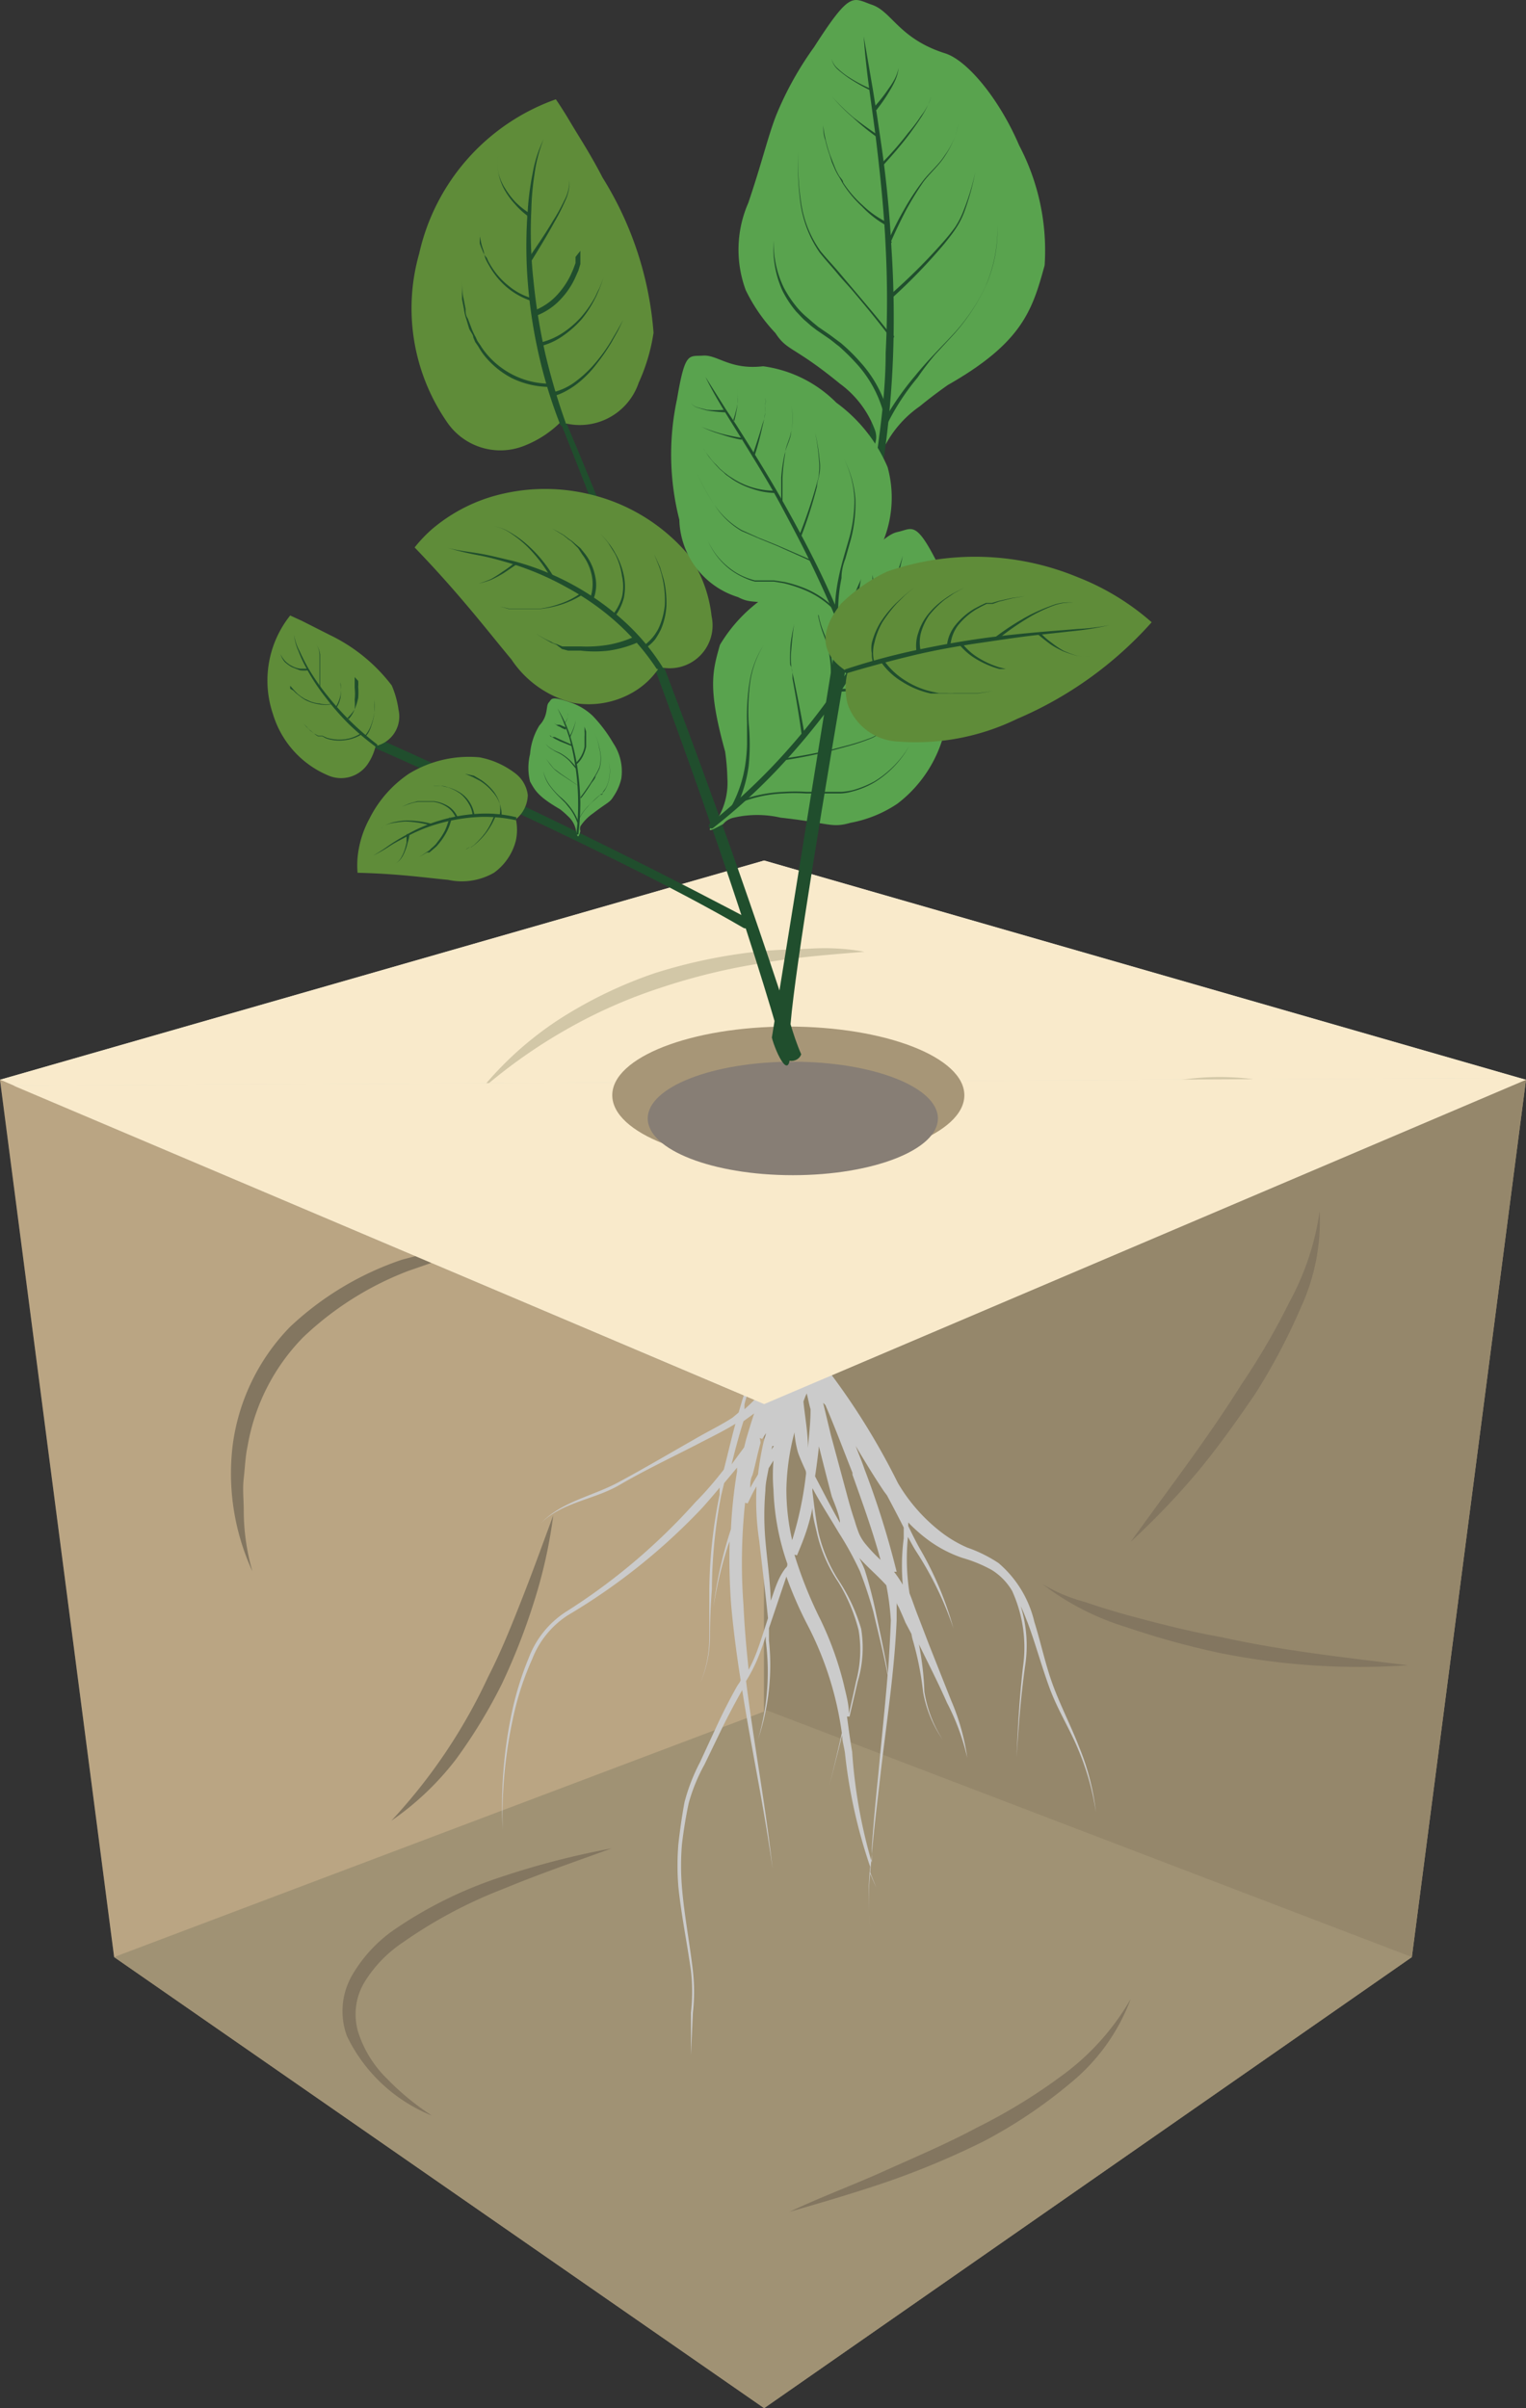 <?xml version="1.0" encoding="UTF-8"?>
<svg xmlns="http://www.w3.org/2000/svg" viewBox="0 0 47.33 74.69">
  <rect x="0" y="0" width="47.33" height="74.69" fill="#333333" stroke="none"/>
  <defs>
    <style>.cls-1{fill:#a79677;}.cls-2{fill:#e3e0c9;}.cls-3{fill:#f9eacb;}.cls-4{fill:#bfaa86;}.cls-5{fill:#d2c7a7;}.cls-6{fill:#95876b;}.cls-7{fill:#af997c;opacity:0.25;}.cls-8{fill:#a09274;}.cls-9{fill:#837660;}.cls-10{fill:#cbcbcb;}.cls-11{fill:#877e75;}.cls-12{fill:#204e2d;}.cls-13{fill:#5f8c39;}.cls-14{fill:#59a34e;}</style>
  </defs>
  <g id="Слой_2" data-name="Слой 2">
    <g id="Слой_1-2" data-name="Слой 1">
      <polygon class="cls-1" points="23.7 43.55 47.33 33.49 43.79 60.7 23.7 74.69 23.7 43.55"></polygon>
      <polygon class="cls-2" points="23.7 26.69 47.33 33.49 23.7 43.55 0 33.49 23.7 26.69"></polygon>
      <polygon class="cls-3" points="23.7 26.69 0 33.49 0.41 33.67 47.11 33.43 23.7 26.69"></polygon>
      <polygon class="cls-4" points="3.54 60.7 0 33.49 23.7 43.55 23.7 74.69 3.54 60.7"></polygon>
      <path class="cls-5" d="M14.89,33.83a10.61,10.61,0,0,1,2.43-2.2,13.55,13.55,0,0,1,3-1.45,16.32,16.32,0,0,1,3.22-.67c.55-.06,1.1-.06,1.64-.09s1.09,0,1.63.1c-1.08.09-2.16.17-3.22.36a19.33,19.33,0,0,0-3.11.76,15.66,15.66,0,0,0-2.93,1.3A16.4,16.4,0,0,0,14.89,33.83Z"></path>
      <path class="cls-5" d="M10.86,34.78a2.85,2.85,0,0,0,.93.19,7.79,7.79,0,0,0,1,0,13.83,13.83,0,0,0,1.92-.17c1.28-.16,2.53-.51,3.82-.79a11.25,11.25,0,0,1-3.75,1.27,10.4,10.4,0,0,1-2,.06A3.7,3.7,0,0,1,10.86,34.78Z"></path>
      <path class="cls-5" d="M27.16,40.58a17.9,17.9,0,0,1,2.24-2.82,18.88,18.88,0,0,1,2.75-2.37,13,13,0,0,1,3.25-1.62A8.26,8.26,0,0,1,39,33.49a10.44,10.44,0,0,0-3.47.63,14.72,14.72,0,0,0-3.1,1.67A21.72,21.72,0,0,0,29.66,38C28.79,38.83,28,39.68,27.16,40.58Z"></path>
      <polygon class="cls-6" points="23.7 43.55 47.33 33.49 43.79 60.7 23.7 74.69 23.7 43.55"></polygon>
      <polygon class="cls-7" points="3.54 60.7 0 33.49 23.7 43.55 23.7 74.69 3.54 60.7"></polygon>
      <polygon class="cls-8" points="23.7 74.69 3.54 60.7 23.79 53.05 43.79 60.7 23.7 74.69"></polygon>
      <path class="cls-9" d="M7.83,48.74a7.26,7.26,0,0,1-.61-3.94A6.45,6.45,0,0,1,9,41.15a9.49,9.49,0,0,1,3.47-2.08c.65-.17,1.3-.35,2-.48s1.33-.17,2-.22c-.64.16-1.29.3-1.93.45s-1.26.39-1.88.6a9.77,9.77,0,0,0-3.26,2.06,6.35,6.35,0,0,0-1.72,3.37c-.07.32-.08.65-.12,1s0,.65,0,1A6.82,6.82,0,0,0,7.83,48.74Z"></path>
      <path class="cls-10" d="M15.87,53.14a14.13,14.13,0,0,0-.28,3.61,14.4,14.4,0,0,1,.35-3.59,9,9,0,0,1,.57-1.71,2.83,2.83,0,0,1,1.1-1.35h0a19.18,19.18,0,0,0,4.15-3.31c.19-.21.38-.43.56-.65,0,.08,0,.15,0,.22A15.23,15.23,0,0,0,22,49.3c0,.49,0,1,0,1.47a3.68,3.68,0,0,1-.28,1.43,3.66,3.66,0,0,0,.3-1.43q0-.74.06-1.47a15.9,15.9,0,0,1,.29-2.93l.09-.37.4-.48,0,.12a15.3,15.3,0,0,0-.19,1.79,12.7,12.7,0,0,0-.54,2.41A12.27,12.27,0,0,1,22.56,48a1.46,1.46,0,0,1,.07-.19,19.46,19.46,0,0,0,.05,2c.07.77.17,1.53.29,2.29,0,.06-.07.13-.11.2q-.32.57-.6,1.17l-.55,1.19a5.8,5.8,0,0,0-.48,1.24c-.08.43-.14.86-.19,1.3a8.26,8.26,0,0,0,0,1.32c.09.88.27,1.74.39,2.6a5.73,5.73,0,0,1,0,1.31l0,1.31.06-1.31a5.74,5.74,0,0,0,0-1.31c-.1-.87-.27-1.73-.34-2.6a8.19,8.19,0,0,1,0-1.31c.05-.42.12-.86.21-1.28a5.41,5.41,0,0,1,.49-1.2l.57-1.18c.19-.38.39-.76.6-1.13.29,1.85.69,3.68.94,5.53h0c-.22-2-.58-3.87-.82-5.81a5,5,0,0,0,.45-.93c.06-.15.11-.31.16-.46,0,.05,0,.09,0,.14a7.34,7.34,0,0,1-.24,3.06,7.23,7.23,0,0,0,.34-3.07l0-.38.54-1.6a12.08,12.08,0,0,0,.64,1.47,10.29,10.29,0,0,1,1.08,3.38c-.12.54-.25,1.08-.38,1.61l.39-1.54c0,.19.07.39.09.58a16.11,16.11,0,0,0,.78,3.5,9.11,9.11,0,0,0,0,1.88h0v0a7.77,7.77,0,0,1,0-1.67c.06.15.12.29.19.43-.07-.16-.13-.31-.19-.47l.06-.67c.07-.79.17-1.58.26-2.37.18-1.58.43-3.15.5-4.77,0-.19,0-.37,0-.56,0,.06.05.11.08.18s.13.29.19.44l.19.36a1.42,1.42,0,0,0,.05.22,9.39,9.39,0,0,1,.31,1.58,3.78,3.78,0,0,0,.61,1.48,3.82,3.82,0,0,1-.57-1.49A9.07,9.07,0,0,0,28.5,51l.07.14c.27.55.55,1.1.8,1.67A7.12,7.12,0,0,1,30,54.52a6.94,6.94,0,0,0-.5-1.78L28.81,51l-.33-.86c-.06-.15-.11-.29-.16-.43s-.07-.19-.11-.29a6.83,6.83,0,0,1-.05-1.75v0c.08.14.16.3.25.44a10.56,10.56,0,0,1,1.16,2.39A10.44,10.44,0,0,0,28.51,48c-.12-.22-.23-.44-.34-.67v-.11a4.8,4.8,0,0,0,.68.59,3.91,3.91,0,0,0,1,.51,4.31,4.31,0,0,1,.92.38,1.9,1.9,0,0,1,.62.64,4.23,4.23,0,0,1,.34,2.35c-.11.94-.16,1.87-.2,2.81.06-.93.13-1.87.26-2.8a4.13,4.13,0,0,0-.13-1.88c.08.16.14.33.21.5.24.64.42,1.31.67,2s.61,1.25.88,1.89a8,8,0,0,1,.57,2,7.49,7.49,0,0,0-.51-2c-.25-.65-.57-1.27-.81-1.91s-.38-1.33-.59-2a3.42,3.42,0,0,0-1.11-1.82A4.3,4.3,0,0,0,30,48a3.84,3.84,0,0,1-.85-.51A5.36,5.36,0,0,1,27.85,46a21.8,21.8,0,0,0-2.1-3.41l-.05-.12c-.16-.53-.32-1.06-.44-1.59h0a.24.24,0,0,0-.11-.15.17.17,0,0,0-.33,0h0l0,.07-.09,0a.17.17,0,0,0-.13.2,2.87,2.87,0,0,1,.05.31c0,.06,0,.12-.07.19a.35.35,0,0,0-.26.12.4.4,0,0,0-.08.16s0,0,0,0a2.48,2.48,0,0,0-.53.44A3.11,3.11,0,0,0,23,43.5l-.09.31-.19.16c-.37.24-.79.44-1.18.67-.79.45-1.57.91-2.37,1.34s-1.75.59-2.4,1.27c.66-.66,1.65-.73,2.44-1.19s1.61-.85,2.41-1.26c.4-.21.8-.4,1.19-.64-.13.47-.25,1-.36,1.42-.28.36-.57.7-.87,1A19,19,0,0,1,17.54,50h0a2.94,2.94,0,0,0-1.14,1.42A9.73,9.73,0,0,0,15.87,53.14ZM24.1,42c-.09.23-.22.44-.33.67l-.26.63a5.44,5.44,0,0,1-.42.41s0-.1,0-.15a3,3,0,0,1,.65-1.27A2.21,2.21,0,0,1,24.1,42Zm3.44,9.92c-.1-.64-.24-1.26-.37-1.88a13.4,13.4,0,0,0-.35-1.35c-.05-.13-.11-.25-.17-.37.28.31.59.57.84.85a8.13,8.13,0,0,1,.14,1.09C27.61,50.78,27.58,51.33,27.54,51.89Zm-2.4-8.18c0,.39-.05.78-.08,1.17,0-.48-.1-1-.14-1.44a2.6,2.6,0,0,1,.1-.25C25.06,43.36,25.09,43.54,25.14,43.71Zm1.3,2c.31.87.63,1.75.87,2.64a4.73,4.73,0,0,1-.44-.46,1.41,1.41,0,0,1-.22-.34,3.93,3.93,0,0,1-.14-.41c-.1-.29-.18-.58-.26-.88l-.48-1.78-.24-1,.07.07C25.89,44.25,26.17,45,26.44,45.68Zm-.39,1.49c-.27-.47-.54-1-.77-1.44q.07-.46.12-.93c.13.52.25,1,.4,1.56C25.88,46.63,26,46.9,26.05,47.17ZM25,45.71a11.09,11.09,0,0,1-.43,2.06,7,7,0,0,1-.18-1.59,7.47,7.47,0,0,1,.25-1.75,3.22,3.22,0,0,0,.11.62c.07.2.16.39.24.57A.28.28,0,0,1,25,45.71Zm-1-.86-.07.11.06-.26.06-.18C24,44.63,23.93,44.74,23.92,44.85Zm3.81,3.9a27.27,27.27,0,0,0-1-3.19c-.08-.24-.18-.47-.27-.71.28.47.57.95.88,1.41l.09.12c.17.32.34.64.52,1,0,.11,0,.22,0,.33A6.65,6.65,0,0,0,28,49.15,4.24,4.24,0,0,0,27.73,48.75Zm-1.46,4.49c.08-.36.17-.72.25-1.08a3.64,3.64,0,0,0,.11-1.64A5.59,5.59,0,0,0,26,49a4.72,4.72,0,0,1-.62-1.49c-.08-.41-.13-.82-.18-1.24a.52.52,0,0,1,0-.11v0c.25.47.54.91.81,1.37a10.06,10.06,0,0,1,.66,1.2A13.48,13.48,0,0,1,27.09,50c.15.65.32,1.3.44,1.95-.08,1-.19,2-.28,3-.08.79-.16,1.59-.21,2.38,0,.15,0,.29,0,.44a16,16,0,0,1-.61-3.44C26.37,54,26.32,53.61,26.27,53.24Zm-1.63-5c.1-.24.2-.48.29-.75a6.38,6.38,0,0,0,.19-.72c0,.26.08.52.14.79a4.54,4.54,0,0,0,.66,1.51,5.43,5.43,0,0,1,.63,1.49,3.77,3.77,0,0,1-.08,1.6c-.07.34-.15.67-.22,1,0-.31-.09-.61-.16-.92a10.2,10.2,0,0,0-.72-2A13.09,13.09,0,0,1,24.64,48.22Zm-.81,1.63c0-.69-.11-1.39-.17-2.09a8.92,8.92,0,0,1,0-1.55c0-.23.06-.46.1-.69l.15-.24a5.5,5.5,0,0,0,0,.91,7.68,7.68,0,0,0,.43,2.29c0,.05,0,.09-.05.13C24.08,49,24,49.44,23.83,49.85Zm-.72-3.24c.07-.14.13-.28.21-.42l.06-.11s0,.07,0,.11a8.3,8.3,0,0,0,.09,1.59c.09.8.19,1.59.27,2.39-.1.31-.2.63-.31.94a4.88,4.88,0,0,1-.29.66c-.07-.66-.13-1.33-.16-2A17.52,17.52,0,0,1,23.11,46.61Zm.45-2,.12-.18a1.52,1.52,0,0,1-.06.2,9.75,9.75,0,0,0-.19,1.08c-.08.14-.17.28-.24.42,0-.13,0-.27.07-.4.09-.32.15-.65.25-1A.58.58,0,0,0,23.56,44.6Zm-.95.79c.11-.45.23-.9.37-1.34l.33-.24c-.09.27-.17.54-.25.81l-.06.24Z"></path>
      <path class="cls-9" d="M32.33,49.13a5.06,5.06,0,0,0,1.33.56c.46.16.93.3,1.4.43.93.25,1.87.49,2.83.66,1.9.42,3.83.63,5.78.87a21.91,21.91,0,0,1-5.88-.39,25.59,25.59,0,0,1-2.85-.79A8.18,8.18,0,0,1,32.33,49.13Z"></path>
      <path class="cls-9" d="M17.16,47a15.24,15.24,0,0,1-.59,2.66,19.84,19.84,0,0,1-1,2.56,16.2,16.2,0,0,1-1.43,2.35,8.83,8.83,0,0,1-2,1.9,17.12,17.12,0,0,0,3-4.46c.41-.8.74-1.63,1.07-2.47S16.86,47.81,17.16,47Z"></path>
      <path class="cls-9" d="M24.49,68.6c1-.47,2-.84,2.93-1.26s1.95-.85,2.88-1.35A17.5,17.5,0,0,0,33,64.33,7.65,7.65,0,0,0,35.07,62a6.13,6.13,0,0,1-1.87,2.61,15.13,15.13,0,0,1-2.68,1.8,25.53,25.53,0,0,1-3,1.26C26.55,68,25.51,68.31,24.49,68.6Z"></path>
      <path class="cls-9" d="M13.4,65.62a5,5,0,0,1-2.64-2.47,2.23,2.23,0,0,1,.17-1.9,4.43,4.43,0,0,1,1.27-1.38,13,13,0,0,1,3.27-1.63,25.37,25.37,0,0,1,3.5-.91c-1.13.41-2.26.8-3.37,1.26a14.48,14.48,0,0,0-3.11,1.66,4,4,0,0,0-1.18,1.22,1.94,1.94,0,0,0-.2,1.56A3.52,3.52,0,0,0,12,64.47,8,8,0,0,0,13.4,65.62Z"></path>
      <path class="cls-9" d="M35.07,47.82c1.17-1.63,2.39-3.21,3.44-4.89A21.87,21.87,0,0,0,40,40.37a8.33,8.33,0,0,0,.93-2.8,6.42,6.42,0,0,1-.59,3,19.06,19.06,0,0,1-1.42,2.68c-.57.83-1.15,1.65-1.79,2.42A23.83,23.83,0,0,1,35.07,47.82Z"></path>
      <polygon class="cls-3" points="0.41 33.67 23.7 43.55 47.33 33.49 47.11 33.43 0.41 33.67"></polygon>
      <ellipse class="cls-1" cx="24.45" cy="33.97" rx="5.46" ry="2.13"></ellipse>
      <ellipse class="cls-11" cx="24.59" cy="34.69" rx="4.5" ry="1.76"></ellipse>
      <path class="cls-12" d="M22.69,28.22c-6.27-3.29-12.08-5.81-12.14-5.83l-.12.28c.12.06,8.27,3.57,12.63,6.11.11.07.27-.12.2-.26Z"></path>
      <path class="cls-13" d="M11.65,23.14a1.68,1.68,0,0,1-.26.58,1,1,0,0,1-1.19.34,3,3,0,0,1-1.73-1.9A3.24,3.24,0,0,1,9,19.09l.37.17.87.44a5.29,5.29,0,0,1,1.91,1.56,2.9,2.9,0,0,1,.21.75A.94.94,0,0,1,11.65,23.14Z"></path>
      <path class="cls-12" d="M11.65,23.16a8.28,8.28,0,0,1-.84-.71,8.08,8.08,0,0,1-.72-.83,6,6,0,0,1-.6-.92,3.71,3.71,0,0,1-.23-.5,1.61,1.61,0,0,1-.14-.52,1.54,1.54,0,0,0,.17.51q.11.24.24.48a6.85,6.85,0,0,0,.62.9,8.8,8.8,0,0,0,1.55,1.52h0a0,0,0,0,1,0,.06S11.67,23.18,11.65,23.16Z"></path>
      <path class="cls-12" d="M11.21,22.78a1.24,1.24,0,0,1-.53.18,1.23,1.23,0,0,1-.57-.06L10,22.84l-.07,0-.06,0a.6.6,0,0,1-.13-.09l-.12-.09-.11-.11-.1-.11-.18-.24h0l.18.24.11.11a.47.47,0,0,0,.1.1l.12.1.13.07.06,0s.05,0,.07,0l.13.06a1.35,1.35,0,0,0,.56.05,1.17,1.17,0,0,0,.51-.19h0s0,0,0,0,0,0,0,0Z"></path>
      <path class="cls-12" d="M10.3,21.84a1,1,0,0,1-.43,0,1.3,1.3,0,0,1-.42-.14l-.09-.06-.09-.07-.09-.07-.08-.08L9,21.36,9,21.27l-.12-.19.12.19.08.09.07.08.08.08.09.07.09.06a.31.31,0,0,0,.1.05,1,1,0,0,0,.4.12.8.8,0,0,0,.41,0h0s0,0,0,0,0,0,0,0Z"></path>
      <path class="cls-12" d="M9.56,20.79a1.09,1.09,0,0,1-.26,0l-.25-.1a1.12,1.12,0,0,1-.22-.16.7.7,0,0,1-.13-.24h0a.86.86,0,0,0,.15.22.8.8,0,0,0,.21.15.73.73,0,0,0,.25.08l.25,0h0s0,0,0,0a0,0,0,0,1,0,0Z"></path>
      <path class="cls-12" d="M11.31,22.83a1.05,1.05,0,0,0,.2-.34,1.72,1.72,0,0,0,.1-.39,2.55,2.55,0,0,0,0-.39v-.19l0-.19,0,.19,0,.19c0,.13,0,.26,0,.4a1.83,1.83,0,0,1-.09.39,1.19,1.19,0,0,1-.08.2.7.7,0,0,1-.13.17h0a0,0,0,0,1,0,0h0Z"></path>
      <path class="cls-12" d="M10.74,22.3A1.34,1.34,0,0,0,11,22a2,2,0,0,0,.11-.35,2.08,2.08,0,0,0,0-.35,1.1,1.1,0,0,0,0-.18L11,21l0,.16,0,.18a1.47,1.47,0,0,1,0,.36A1.61,1.61,0,0,1,11,22a1,1,0,0,1-.2.32,0,0,0,0,1,0,0s0,0,0-.05Z"></path>
      <path class="cls-12" d="M10.4,22a.83.83,0,0,0,.16-.36,1.36,1.36,0,0,0,0-.4V21.1l0-.1v-.09l0-.09-.08-.17-.09-.17h0l.09.17.08.17,0,.09,0,.05v0l0,.1,0,.1a1.34,1.34,0,0,1,0,.4,1.11,1.11,0,0,1-.16.39,0,0,0,0,1,0,0,0,0,0,0,1,0,0Z"></path>
      <path class="cls-12" d="M9.91,21.35c0-.23,0-.47,0-.7s0-.23,0-.34a.6.6,0,0,0-.1-.32h0a.69.69,0,0,1,.12.32c0,.11,0,.22,0,.34s0,.46,0,.7a0,0,0,0,1,0,0s0,0,0,0Z"></path>
      <path class="cls-13" d="M16,25.41a1.56,1.56,0,0,1,0,.66,1.76,1.76,0,0,1-.68,1,2,2,0,0,1-1.42.22c-.64-.06-1.54-.19-2.81-.22a2.84,2.84,0,0,1,0-.47,3.16,3.16,0,0,1,.37-1.21A3.64,3.64,0,0,1,12.68,24a3.57,3.57,0,0,1,2.2-.51,2.87,2.87,0,0,1,.4.11A2.69,2.69,0,0,1,16,24a1,1,0,0,1,.37.66A1,1,0,0,1,16,25.41Z"></path>
      <path class="cls-12" d="M16,25.44a4.52,4.52,0,0,0-1.16-.1,5.53,5.53,0,0,0-1.14.18,4.85,4.85,0,0,0-1.09.43c-.17.09-.35.18-.52.29a4.4,4.4,0,0,1-.52.3,5.54,5.54,0,0,0,.51-.33c.16-.11.33-.21.51-.31a4.88,4.88,0,0,1,1.08-.46,5.12,5.12,0,0,1,1.17-.2,3.94,3.94,0,0,1,1.18.11h0a0,0,0,0,1,0,0S16,25.44,16,25.44Z"></path>
      <path class="cls-12" d="M15.37,25.32a2.32,2.32,0,0,1-.29.51,2.23,2.23,0,0,1-.37.38l-.1.07,0,0-.05,0-.1.06-.11,0-.1,0-.11,0-.22.06h0l.22-.06.1,0,.11,0,.1,0,.1-.06.05,0,0,0,.1-.07a2.59,2.59,0,0,0,.35-.38,2.11,2.11,0,0,0,.26-.49h0l0,0s0,0,0,0Z"></path>
      <path class="cls-12" d="M14,25.41a1.65,1.65,0,0,1-.16.42,2.16,2.16,0,0,1-.24.35l-.06.07-.08.07-.07.06-.07.06-.08,0-.08.05-.16.09.16-.1.07-.05.08-.05.07-.07.07-.06.07-.07.06-.08a2,2,0,0,0,.22-.34,2.21,2.21,0,0,0,.14-.41h0a0,0,0,0,1,0,0s0,0,0,0Z"></path>
      <path class="cls-12" d="M12.7,25.88a1.31,1.31,0,0,1-.06.27,1.21,1.21,0,0,1-.08.25,1,1,0,0,1-.12.23.67.67,0,0,1-.18.16h0a.55.55,0,0,0,.17-.17,1.2,1.2,0,0,0,.11-.23,2,2,0,0,0,.07-.26c0-.08,0-.17,0-.26h0a0,0,0,0,1,0,0s0,0,0,0Z"></path>
      <path class="cls-12" d="M15.49,25.3a.84.84,0,0,0,0-.41,1.18,1.18,0,0,0-.22-.39,1.76,1.76,0,0,0-.35-.31l-.22-.13L14.42,24l.24.1.23.12a1.64,1.64,0,0,1,.37.32,1.15,1.15,0,0,1,.24.39,1.6,1.6,0,0,1,.05.21.89.89,0,0,1,0,.23s0,0,0,0,0,0,0,0h0Z"></path>
      <path class="cls-12" d="M14.66,25.3a.85.85,0,0,0-.12-.37,1.08,1.08,0,0,0-.26-.31,1.43,1.43,0,0,0-.39-.2l-.22-.05a2,2,0,0,0-.24,0l.24,0a.86.86,0,0,1,.23.05,1.4,1.4,0,0,1,.41.19,1,1,0,0,1,.28.31,1.06,1.06,0,0,1,.13.39,0,0,0,0,1,0,0,0,0,0,0,1,0,0Z"></path>
      <path class="cls-12" d="M14.14,25.37a.75.75,0,0,0-.26-.33,1,1,0,0,0-.43-.17h-.37l-.12,0a1.83,1.83,0,0,0-.25.06l-.25.09h0l.24-.1.25-.07.13,0h.26l.12,0a1.15,1.15,0,0,1,.45.16.76.76,0,0,1,.29.35s0,0,0,0,0,0,0,0Z"></path>
      <path class="cls-12" d="M13.35,25.6a3.18,3.18,0,0,0-.77-.12,3.05,3.05,0,0,0-.41.05.71.71,0,0,0-.38.18h0a.91.91,0,0,1,.39-.2,2,2,0,0,1,.41-.06,2.9,2.9,0,0,1,.79.1s0,0,0,0,0,0,0,0Z"></path>
      <path class="cls-14" d="M18,25.78a.3.3,0,0,1,0-.15,1.49,1.49,0,0,1,.39-.4c.47-.36.52-.33.64-.53a1.6,1.6,0,0,0,.24-.55,1.57,1.57,0,0,0-.25-1.1,4.42,4.42,0,0,0-.64-.85,1.87,1.87,0,0,0-.68-.41c-.63-.22-.58-.11-.68,0s0,.4-.29.71a2,2,0,0,0-.29.89,1.78,1.78,0,0,0,0,.85c.16.29.26.47.93.86a2.53,2.53,0,0,1,.24.21.79.79,0,0,1,.25.42C17.91,26,17.94,26,18,25.78Z"></path>
      <path class="cls-12" d="M17.87,25.89a6.71,6.71,0,0,0,.06-1,7.63,7.63,0,0,0-.27-2l-.08-.24-.09-.23a4.43,4.43,0,0,0-.2-.45,3.73,3.73,0,0,1,.41.91,6.61,6.61,0,0,1,.22,1,8.42,8.42,0,0,1,.08,1,8.55,8.55,0,0,1-.06,1,0,0,0,0,1,0,0l0,0Z"></path>
      <path class="cls-12" d="M17.93,25.45a1.57,1.57,0,0,1,.31-.45l.19-.19.1-.09.11-.09.05,0,0-.05a1,1,0,0,1,.08-.11.9.9,0,0,0,.11-.27,1.26,1.26,0,0,0,0-.58h0a1.22,1.22,0,0,1,0,.6,1.09,1.09,0,0,1-.11.27.48.48,0,0,1-.09.11l0,.05-.06,0-.1.09-.1.09a1.7,1.7,0,0,0-.19.19,1.4,1.4,0,0,0-.29.44h0s0,0,0,0Z"></path>
      <path class="cls-12" d="M18,24.73c.11-.14.21-.29.32-.45l.14-.23a2,2,0,0,0,.13-.25,1.09,1.09,0,0,0,0-.57,2.07,2.07,0,0,0-.17-.55h0a2.29,2.29,0,0,1,.18.56,1.14,1.14,0,0,1,0,.58,2,2,0,0,1-.13.25c0,.08-.09.16-.14.24a5.09,5.09,0,0,1-.31.45,0,0,0,0,1,0,0,0,0,0,0,1,0,0Z"></path>
      <path class="cls-12" d="M17.85,23.67a.84.84,0,0,0,.18-.23.94.94,0,0,0,.1-.28s0-.05,0-.08v-.23a1.1,1.1,0,0,0,0-.16c0-.05,0-.1,0-.15h0l.05.15,0,.16v.23s0,.06,0,.08a1.24,1.24,0,0,1-.1.29.79.79,0,0,1-.19.25h0v0Z"></path>
      <path class="cls-12" d="M17.66,22.85a1.45,1.45,0,0,0,.12-.25,1.38,1.38,0,0,0,.08-.27h0a1.43,1.43,0,0,1-.07.28,2,2,0,0,1-.11.26h0a0,0,0,0,1,0,0h0Z"></path>
      <path class="cls-12" d="M17.5,22.44a.88.88,0,0,0,.12-.21.56.56,0,0,0,0-.12.17.17,0,0,0,0-.12h0a.17.17,0,0,1,0,.12.34.34,0,0,1,0,.12.91.91,0,0,1-.11.22,0,0,0,0,1,0,0v0Z"></path>
      <path class="cls-12" d="M17.92,25.56a1.65,1.65,0,0,0-.23-.46l-.16-.2-.18-.18a2.83,2.83,0,0,1-.32-.37,1.16,1.16,0,0,1-.18-.43,1.33,1.33,0,0,0,.19.42,2.3,2.3,0,0,0,.33.37,2,2,0,0,1,.35.37,1.61,1.61,0,0,1,.24.47s0,0,0,0,0,0,0,0Z"></path>
      <path class="cls-12" d="M17.93,24.37,17.37,24l-.13-.1a.68.68,0,0,1-.12-.12,2.48,2.48,0,0,1-.19-.26c.06.09.13.17.2.26a.43.43,0,0,0,.12.11l.13.1.57.39a0,0,0,0,1,0,0Z"></path>
      <path class="cls-12" d="M17.86,23.84l-.2-.24a1.43,1.43,0,0,0-.24-.19c-.09-.06-.19-.09-.27-.15a.71.71,0,0,1-.23-.19h0a.84.84,0,0,0,.23.18c.09.06.19.08.28.14a1.5,1.5,0,0,1,.25.19,2.57,2.57,0,0,1,.21.24,0,0,0,0,1,0,0s0,0,0,0Z"></path>
      <path class="cls-12" d="M17.73,23.14,17.38,23l-.18-.09-.08-.05s-.05,0-.07-.06l.07.06.09,0,.17.08.36.16s0,0,0,0,0,0,0,0Z"></path>
      <path class="cls-12" d="M17.55,22.63a.66.66,0,0,1-.19-.09.31.31,0,0,1-.1-.05l-.08-.07h0l.08.06.1,0,.19.08h0a0,0,0,0,1,0,0l0,0Z"></path>
      <path class="cls-12" d="M24.51,31.74c-3.45-10.59-7.19-19.2-7.23-19.29l0,.39c.08.19,4.93,12.28,7.06,19.93.06.21.43.17.51-.07C24.71,32.38,24.61,32.07,24.51,31.74Z"></path>
      <path class="cls-13" d="M17.39,13.09a3.3,3.3,0,0,1-1.09.72,2,2,0,0,1-2.45-.74A6.2,6.2,0,0,1,13,7.87a6.61,6.61,0,0,1,4.24-4.79s.19.27.45.71.63,1,1,1.72a10.59,10.59,0,0,1,1.58,4.81,5.79,5.79,0,0,1-.46,1.55A1.93,1.93,0,0,1,17.39,13.09Z"></path>
      <path class="cls-12" d="M17.36,13.13A15,15,0,0,1,16.71,11a15.54,15.54,0,0,1-.34-2.24,14.22,14.22,0,0,1,0-2.26,8.37,8.37,0,0,1,.15-1.12,4,4,0,0,1,.34-1.06,4.44,4.44,0,0,0-.28,1.07,8.32,8.32,0,0,0-.1,1.11,13.94,13.94,0,0,0,.07,2.24,18.34,18.34,0,0,0,.36,2.22,20.15,20.15,0,0,0,.63,2.14h0a.09.09,0,0,1-.17.06Z"></path>
      <path class="cls-12" d="M17,12a2.71,2.71,0,0,1-1.12-.27A2.67,2.67,0,0,1,15,11a2.33,2.33,0,0,1-.17-.26l-.09-.13-.06-.14c0-.09-.09-.18-.13-.28l-.09-.3a1.63,1.63,0,0,1-.07-.3l-.06-.31c0-.21,0-.42,0-.63h0c0,.21,0,.42.05.62l.06.31c0,.1,0,.2.07.3l.11.29a1.75,1.75,0,0,0,.13.28l.06.13.09.13a2.07,2.07,0,0,0,.17.24,2.59,2.59,0,0,0,.91.71,2.54,2.54,0,0,0,1.08.24h0A.06.06,0,0,1,17,12Z"></path>
      <path class="cls-12" d="M16.5,9.34a2.29,2.29,0,0,1-.78-.43,2.48,2.48,0,0,1-.57-.71,1.24,1.24,0,0,1-.1-.2A2,2,0,0,1,15,7.78a1.87,1.87,0,0,1-.07-.22l-.05-.23a1.81,1.81,0,0,1,0-.23l0-.23v0l0,.23a1.7,1.7,0,0,0,0,.22l0,.23a1.8,1.8,0,0,0,.08.21A.67.67,0,0,0,15.1,8a1.24,1.24,0,0,0,.1.2,2.34,2.34,0,0,0,.58.67,2,2,0,0,0,.75.39h0a.06.06,0,0,1,0,.07.07.07,0,0,1-.08,0Z"></path>
      <path class="cls-12" d="M16.37,6.7a2.34,2.34,0,0,1-.4-.37,2.36,2.36,0,0,1-.32-.44,1.72,1.72,0,0,1-.19-.52,1.5,1.5,0,0,1,0-.56h0a1.45,1.45,0,0,0,0,.55,1.51,1.51,0,0,0,.21.49,2.59,2.59,0,0,0,.32.42,2.58,2.58,0,0,0,.41.33h0a.06.06,0,0,1-.07.1Z"></path>
      <path class="cls-12" d="M17.14,12.17a1.9,1.9,0,0,0,.73-.35,3.61,3.61,0,0,0,.6-.57,4.87,4.87,0,0,0,.47-.65l.2-.34.19-.34-.17.35-.19.34a6.11,6.11,0,0,1-.46.67,3.3,3.3,0,0,1-.58.6,2.5,2.5,0,0,1-.36.24,1.86,1.86,0,0,1-.41.17.05.05,0,0,1-.07,0,.06.06,0,0,1,0-.07h0Z"></path>
      <path class="cls-12" d="M16.74,10.63a2.2,2.2,0,0,0,.69-.29A3,3,0,0,0,18,9.86a3.48,3.48,0,0,0,.43-.6c.06-.1.1-.22.16-.32l.13-.33-.12.33c-.05.11-.09.22-.15.33a3.44,3.44,0,0,1-.4.62,3.21,3.21,0,0,1-.58.52,2.06,2.06,0,0,1-.72.33.06.06,0,0,1,0-.11Z"></path>
      <path class="cls-12" d="M16.55,9.64a1.92,1.92,0,0,0,.69-.45,2.52,2.52,0,0,0,.46-.66l.08-.18.07-.19,0-.09,0-.1L18,7.78,18,7.39l0-.39h0l0,.4L18,7.79,18,8l0,.1,0,.09-.06.2-.08.18a2.42,2.42,0,0,1-.46.7,2,2,0,0,1-.71.5.06.06,0,0,1-.08,0,.06.06,0,0,1,0-.08Z"></path>
      <path class="cls-12" d="M16.36,8.06c.27-.4.55-.8.79-1.21a5.24,5.24,0,0,0,.34-.61,1.3,1.3,0,0,0,.17-.66h0a1.33,1.33,0,0,1-.14.67,6.23,6.23,0,0,1-.32.63c-.23.42-.48.83-.74,1.25a.06.06,0,0,1-.1-.06Z"></path>
      <path class="cls-13" d="M20.45,20.7a2.44,2.44,0,0,1-.78.75,2.73,2.73,0,0,1-1.89.35,3.22,3.22,0,0,1-1.92-1.35c-.68-.81-1.58-2-3-3.47a4.32,4.32,0,0,1,.53-.56,5.15,5.15,0,0,1,1.81-1,5.85,5.85,0,0,1,3-.11,5.75,5.75,0,0,1,3.16,1.91,3.43,3.43,0,0,1,.34.58,4.11,4.11,0,0,1,.37,1.31,1.33,1.33,0,0,1-1.61,1.58Z"></path>
      <path class="cls-12" d="M20.37,20.75a7.43,7.43,0,0,0-1.24-1.44,8,8,0,0,0-1.55-1.09,8.88,8.88,0,0,0-1.76-.75c-.31-.09-.62-.18-.94-.24s-.64-.13-1-.24c.32.09.65.12,1,.18s.64.14,1,.22a8.27,8.27,0,0,1,3.39,1.8,6.81,6.81,0,0,1,1.26,1.47h0a.08.08,0,1,1-.13.09Z"></path>
      <path class="cls-12" d="M19.79,19.92a3.47,3.47,0,0,1-.91.26,3.69,3.69,0,0,1-.87,0l-.2,0h-.1l-.09,0-.19-.05L17.26,20l-.17-.07-.16-.09-.32-.19h0l.32.18.17.08a.44.44,0,0,0,.17.07l.17.07.18,0,.1,0,.1,0,.19,0a4.16,4.16,0,0,0,.85-.05,3.28,3.28,0,0,0,.87-.28h0a0,0,0,0,1,.06,0,0,0,0,0,1,0,.07Z"></path>
      <path class="cls-12" d="M18.07,18.44a2.83,2.83,0,0,1-.66.31,3.29,3.29,0,0,1-.68.14h-.48l-.15,0-.15,0-.16,0-.29-.08.3.07.15,0,.15,0,.16,0h.47a3,3,0,0,0,.66-.16,2.43,2.43,0,0,0,.62-.32h0a0,0,0,0,1,.07,0,0,0,0,0,1,0,.07Z"></path>
      <path class="cls-12" d="M16,17.52l-.37.25a3.58,3.58,0,0,1-.39.21,2.64,2.64,0,0,1-.4.12,1.08,1.08,0,0,1-.4,0h0a1.08,1.08,0,0,0,.4,0,3,3,0,0,0,.39-.14,3.61,3.61,0,0,0,.36-.23,2.88,2.88,0,0,0,.35-.26h0a0,0,0,0,1,.07,0s0,.06,0,.07Z"></path>
      <path class="cls-12" d="M20,20a1.45,1.45,0,0,0,.43-.52,2.25,2.25,0,0,0,.19-.71,3.13,3.13,0,0,0-.17-1.18l-.16-.4.18.4.12.4a3.15,3.15,0,0,1,.08.8,2.17,2.17,0,0,1-.17.73,2.48,2.48,0,0,1-.18.31,1.29,1.29,0,0,1-.27.25,0,0,0,0,1-.07,0,.06.06,0,0,1,0-.07h0Z"></path>
      <path class="cls-12" d="M19,19.07a1.53,1.53,0,0,0,.29-.55,1.47,1.47,0,0,0,0-.66,2.05,2.05,0,0,0-.22-.69l-.2-.32a3.61,3.61,0,0,0-.25-.3,3.73,3.73,0,0,1,.26.3,2.2,2.2,0,0,1,.21.32,2.33,2.33,0,0,1,.26.69,1.73,1.73,0,0,1,0,.68,1.67,1.67,0,0,1-.29.6,0,0,0,0,1-.07,0,0,0,0,0,1,0-.07h0Z"></path>
      <path class="cls-12" d="M18.3,18.57a1.33,1.33,0,0,0,.06-.69,1.58,1.58,0,0,0-.3-.68L17.93,17l-.14-.14-.07-.07-.09-.06-.16-.13c-.12-.07-.24-.15-.36-.21l-.4-.17h0s0,0,0,0l.4.17c.13.06.25.13.37.2l.17.13.09.06.08.07L18,17l.13.16a1.65,1.65,0,0,1,.33.71,1.22,1.22,0,0,1-.06.73,0,0,0,0,1-.06,0,.05.05,0,0,1,0-.07h0Z"></path>
      <path class="cls-12" d="M17.1,17.94a4.51,4.51,0,0,0-.76-1,3.62,3.62,0,0,0-.53-.42,1.3,1.3,0,0,0-.66-.22h0a1.43,1.43,0,0,1,.67.21,3.36,3.36,0,0,1,.56.41,4.09,4.09,0,0,1,.81,1s0,.05,0,.06a0,0,0,0,1-.07,0Z"></path>
      <path class="cls-14" d="M22.43,25.56a.57.57,0,0,1,.33-.2,3.25,3.25,0,0,1,1.45,0c1.54.17,1.57.33,2.17.16a3.87,3.87,0,0,0,1.45-.59,4,4,0,0,0,1.52-2.5,11.39,11.39,0,0,0,.36-2.77,5,5,0,0,0-.54-2c-.76-1.56-.86-1.26-1.33-1.16s-.71.74-1.84.79a5,5,0,0,0-2.14,1.14A4.73,4.73,0,0,0,22.33,20c-.24.84-.38,1.36.16,3.31a7,7,0,0,1,.07.83,2.16,2.16,0,0,1-.29,1.23C21.83,25.89,22,25.79,22.43,25.56Z"></path>
      <path class="cls-12" d="M22,25.56a19.93,19.93,0,0,0,1.92-1.75,20.08,20.08,0,0,0,1.68-2A17.76,17.76,0,0,0,27,19.62L27.3,19l.26-.59A9.19,9.19,0,0,0,28,17.24a9,9,0,0,1-.88,2.44,18.27,18.27,0,0,1-1.37,2.23,21.67,21.67,0,0,1-1.68,2,18,18,0,0,1-1.94,1.76.08.08,0,0,1-.12,0,.09.09,0,0,1,0-.12Z"></path>
      <path class="cls-12" d="M22.93,24.84a4.35,4.35,0,0,1,1.38-.28,5.63,5.63,0,0,1,.71,0c.12,0,.24,0,.36,0l.35,0h.18l.18,0a2.11,2.11,0,0,0,.35-.05,3.12,3.12,0,0,0,.69-.28,3.19,3.19,0,0,0,1.07-1.09h0s0,0,0,0a3.11,3.11,0,0,1-1.07,1.12,2.66,2.66,0,0,1-.7.29,1.51,1.51,0,0,1-.36.06l-.19,0h-.18l-.35,0-.35,0a5.61,5.61,0,0,0-.71,0,4,4,0,0,0-1.34.29h0a.05.05,0,0,1-.07,0,0,0,0,0,1,0-.06Z"></path>
      <path class="cls-12" d="M24.27,23.53c.47-.06.93-.15,1.4-.25l.69-.18a7,7,0,0,0,.69-.23,2.78,2.78,0,0,0,1.12-1,5.38,5.38,0,0,0,.69-1.35h0s0,0,0,0a5.48,5.48,0,0,1-.68,1.37,3,3,0,0,1-1.13,1,6.44,6.44,0,0,1-.7.24l-.7.19c-.47.11-.93.2-1.39.27a.05.05,0,0,1,0-.1Z"></path>
      <path class="cls-12" d="M26,21.36a2,2,0,0,0,.75-.09,2.21,2.21,0,0,0,.71-.34,1,1,0,0,0,.16-.12.93.93,0,0,0,.15-.13l.15-.14.13-.16a2.44,2.44,0,0,0,.23-.33l.2-.36h0s0,0,0,0v0c-.07.12-.13.25-.19.37a4,4,0,0,1-.23.34l-.14.16-.14.15-.15.14-.16.13a2.61,2.61,0,0,1-.73.36,2.3,2.3,0,0,1-.78.11.05.05,0,0,1,0-.1h0Z"></path>
      <path class="cls-12" d="M27.13,19.5a4.34,4.34,0,0,0,.69-.24,3.58,3.58,0,0,0,.66-.37h0s0,0,0,0a4.27,4.27,0,0,1-.64.4,4.65,4.65,0,0,1-.7.28s0,0-.06,0a.06.06,0,0,1,0-.06Z"></path>
      <path class="cls-12" d="M27.59,18.45a3.28,3.28,0,0,0,.61-.18,1.59,1.59,0,0,0,.29-.15.49.49,0,0,0,.21-.24h0a.47.47,0,0,1-.21.25,2.69,2.69,0,0,1-.29.16,2.57,2.57,0,0,1-.61.2,0,0,0,0,1,0,0,.05.05,0,0,1,0,0Z"></path>
      <path class="cls-12" d="M22.69,25a3.93,3.93,0,0,0,.42-1.25,5.06,5.06,0,0,0,.06-.66c0-.22,0-.45,0-.67a6.78,6.78,0,0,1,.08-1.28A3,3,0,0,1,23.69,20a3,3,0,0,0-.42,1.14,6.86,6.86,0,0,0-.05,1.29,6.58,6.58,0,0,1,0,1.33,4.22,4.22,0,0,1-.4,1.31.07.07,0,0,1-.09,0,.05.05,0,0,1,0-.08h0Z"></path>
      <path class="cls-12" d="M24.87,22.83c-.08-.6-.18-1.19-.29-1.78,0-.14,0-.29-.07-.43a3.23,3.23,0,0,1,0-.44c0-.28.07-.56.12-.83q-.06.42-.09.84a2.06,2.06,0,0,0,0,.43c0,.14.05.28.08.43.12.58.24,1.17.34,1.77,0,0,0,.05,0,.05s-.05,0-.06,0Z"></path>
      <path class="cls-12" d="M25.71,21.71a4.48,4.48,0,0,0,.06-.81,3.57,3.57,0,0,0-.09-.8c-.06-.26-.19-.5-.25-.77a2,2,0,0,1-.07-.77h0a2.26,2.26,0,0,0,.09.77c.07.26.2.49.27.76a3.1,3.1,0,0,1,.11.81,3.76,3.76,0,0,1,0,.82s0,.05-.05,0-.05,0,0-.05Z"></path>
      <path class="cls-12" d="M26.74,20.16l-.34-1-.16-.48a2.17,2.17,0,0,1-.07-.24,1,1,0,0,1,0-.24.67.67,0,0,0,0,.24,2.17,2.17,0,0,0,.07.24l.18.47.39.94a0,0,0,0,1,0,.06,0,0,0,0,1-.06,0Z"></path>
      <path class="cls-12" d="M27.33,18.9a5.62,5.62,0,0,1-.19-.53,2.68,2.68,0,0,1-.07-.27.83.83,0,0,1,0-.27h0a.86.86,0,0,0,.05.27,1.61,1.61,0,0,0,.09.26c.07.17.15.33.23.5h0a.07.07,0,0,1,0,.07,0,0,0,0,1-.06,0Z"></path>
      <path class="cls-12" d="M27.74,12c0,.17-3.34,18.62-3.24,20.25s-.47.32-.56-.07c1.74-10.8,3.24-20,3.27-20.24Z"></path>
      <path class="cls-14" d="M27.13,13.79a.63.63,0,0,0,0-.47,3.11,3.11,0,0,0-1.08-1.42c-1.44-1.18-1.63-1-2-1.57A5.29,5.29,0,0,1,23.13,9a3.62,3.62,0,0,1,.08-2.71c.43-1.27.61-2.07.87-2.73a10.27,10.27,0,0,1,1.17-2.1C26.39-.32,26.44-.06,27.05.15s.84,1.05,2.25,1.5C30,1.86,31,3.08,31.61,4.51a7,7,0,0,1,.79,3.72c-.38,1.38-.68,2.39-3,3.71,0,0-.42.29-.87.66a3.42,3.42,0,0,0-1.09,1.24C27.18,14.65,27.16,14.37,27.13,13.79Z"></path>
      <path class="cls-12" d="M27.41,14.23A30,30,0,0,0,27.7,11a32.83,32.83,0,0,0-.05-3.29Q27.56,6,27.32,4.39l-.12-.82-.13-.81-.28-1.63c.07,1.11.26,2.19.39,3.28s.24,2.17.29,3.26a32.43,32.43,0,0,1,0,3.27c0,1.09-.14,2.18-.29,3.26a.11.11,0,0,0,.09.13.12.12,0,0,0,.12-.1Z"></path>
      <path class="cls-12" d="M27.53,12.77a3.76,3.76,0,0,0-.84-1.53,5.76,5.76,0,0,0-.61-.6l-.35-.26-.35-.24L25.21,10l-.16-.14a2.57,2.57,0,0,1-.29-.28,3.51,3.51,0,0,1-.45-.66A3.1,3.1,0,0,1,24,7.46h0A3.17,3.17,0,0,0,24.26,9a3.23,3.23,0,0,0,.44.67c.1.1.19.21.3.3l.16.14.17.13.35.24c.12.08.23.18.34.26a6.79,6.79,0,0,1,.6.6,3.7,3.7,0,0,1,.79,1.49h0a.06.06,0,0,0,.08,0,.06.06,0,0,0,0-.07Z"></path>
      <path class="cls-12" d="M27.65,10.41c-.36-.47-.74-.91-1.11-1.35L26,8.42c-.18-.21-.38-.42-.55-.63a3.41,3.41,0,0,1-.6-1.48,8.5,8.5,0,0,1-.09-1.6l0,0a0,0,0,0,0,0,0,8.65,8.65,0,0,0,.07,1.61,3.56,3.56,0,0,0,.59,1.51c.18.23.37.43.55.65s.38.42.56.64c.37.44.74.89,1.09,1.36a.06.06,0,0,0,.09,0,.05.05,0,0,0,0-.08Z"></path>
      <path class="cls-12" d="M27.54,6.91a3,3,0,0,1-.78-.54,3.42,3.42,0,0,1-.61-.71c0-.07-.08-.14-.12-.2a2.12,2.12,0,0,1-.11-.21L25.82,5l-.08-.21a3.81,3.81,0,0,1-.13-.45,3.54,3.54,0,0,1-.08-.45h0a0,0,0,0,0,0,0s0,0,0,0,0,.31.07.46a3.33,3.33,0,0,0,.13.45l.07.23.09.21a2.12,2.12,0,0,0,.11.21,2.25,2.25,0,0,1,.12.21,3.59,3.59,0,0,0,.61.74A3.15,3.15,0,0,0,27.5,7a.05.05,0,0,0,.08,0,.06.06,0,0,0,0-.08h0Z"></path>
      <path class="cls-12" d="M27.23,4.19q-.39-.26-.75-.54A6.47,6.47,0,0,1,25.81,3s0,0,0,0h0a5.7,5.7,0,0,0,.65.65,7.08,7.08,0,0,0,.72.59.06.06,0,0,0,.07-.1Z"></path>
      <path class="cls-12" d="M27,2.75a4.38,4.38,0,0,1-.71-.38A2.35,2.35,0,0,1,26,2.14a.62.62,0,0,1-.21-.32h0a.62.62,0,0,0,.2.34,3.92,3.92,0,0,0,.32.25,6,6,0,0,0,.7.4s0,0,0,0,0,0,0,0Z"></path>
      <path class="cls-12" d="M27.52,13.15a7.26,7.26,0,0,1,.94-1.44A8.77,8.77,0,0,1,29,11l.6-.65a6.15,6.15,0,0,0,1-1.54A4.37,4.37,0,0,0,30.94,7a4.56,4.56,0,0,1-.36,1.85,5.84,5.84,0,0,1-1,1.5c-.4.43-.83.85-1.2,1.31a8.79,8.79,0,0,0-1,1.45.08.08,0,0,0,0,.11.07.07,0,0,0,.1,0Z"></path>
      <path class="cls-12" d="M27.67,9.24a17.2,17.2,0,0,0,1.62-1.68c.12-.15.25-.31.36-.48a2.48,2.48,0,0,0,.27-.54,8.19,8.19,0,0,0,.33-1.2,7.68,7.68,0,0,1-.36,1.18,2.63,2.63,0,0,1-.27.53,6,6,0,0,1-.38.47,18.23,18.23,0,0,1-1.65,1.64.05.05,0,0,0,0,.08.06.06,0,0,0,.09,0Z"></path>
      <path class="cls-12" d="M27.64,7.48c.14-.32.29-.63.45-.94a10.3,10.3,0,0,1,.55-.9c.21-.28.49-.51.68-.82a2.67,2.67,0,0,0,.41-1h0a2.38,2.38,0,0,1-.43,1c-.19.3-.47.52-.69.81a7.55,7.55,0,0,0-.58.89c-.18.31-.33.62-.48.94a.06.06,0,1,0,.11.05Z"></path>
      <path class="cls-12" d="M27.38,5.14c.29-.32.58-.65.84-1,.13-.18.26-.36.38-.55a2.69,2.69,0,0,0,.16-.29A.94.94,0,0,0,28.87,3a.74.74,0,0,1-.12.31,1.67,1.67,0,0,1-.18.28,5.25,5.25,0,0,1-.4.53,10,10,0,0,1-.88,1,.06.06,0,0,0,0,.08.06.06,0,0,0,.09,0Z"></path>
      <path class="cls-12" d="M27.2,3.39a4.89,4.89,0,0,0,.41-.6,2.55,2.55,0,0,0,.17-.33,1.28,1.28,0,0,0,.09-.35h0a1.38,1.38,0,0,1-.12.34,2.49,2.49,0,0,1-.19.3,4.71,4.71,0,0,1-.44.56h0a.06.06,0,0,0,0,.08.06.06,0,0,0,.09,0Z"></path>
      <path class="cls-14" d="M26,19.66s0-.51-1.31-.8-1.36-.11-1.8-.34a2.58,2.58,0,0,1-1.82-2.4A8.2,8.2,0,0,1,21,12.37c.25-1.48.36-1.31.81-1.34s.83.45,1.86.33a3.94,3.94,0,0,1,2.27,1.13,4.8,4.8,0,0,1,1.59,2,3.57,3.57,0,0,1-.7,3.23s-.17.32-.32.7a2.3,2.3,0,0,0-.25,1.13C26.35,20.18,26.24,20,26,19.66Z"></path>
      <path class="cls-12" d="M26.35,19.84c-.29-.72-.59-1.43-.93-2.13s-.7-1.37-1.08-2.05-.78-1.33-1.2-2l-.31-.49-.32-.48-.63-1c.34.7.77,1.35,1.17,2s.81,1.31,1.18,2,.72,1.35,1.05,2.05.64,1.4.93,2.12a.08.08,0,0,0,.09,0,.09.09,0,0,0,.05-.1Z"></path>
      <path class="cls-12" d="M25.92,18.9a2.78,2.78,0,0,0-1-.67,4,4,0,0,0-.59-.18L24,18l-.3,0-.15,0-.14,0a2.29,2.29,0,0,1-.28-.09,2,2,0,0,1-.49-.28,2.25,2.25,0,0,1-.69-.87h0a0,0,0,0,0,0,0s0,0,0,0a2.28,2.28,0,0,0,.68.89,2.25,2.25,0,0,0,.5.29,1.66,1.66,0,0,0,.29.1l.14,0,.15,0,.3,0,.3.05a4.17,4.17,0,0,1,.57.18,2.78,2.78,0,0,1,1,.66h.07a.06.06,0,0,0,0-.06Z"></path>
      <path class="cls-12" d="M25.21,17.39l-1.13-.49-.57-.23L23,16.44a2.61,2.61,0,0,1-.84-.78,6.25,6.25,0,0,1-.55-1h0s0,0,0,0a6.69,6.69,0,0,0,.55,1,2.51,2.51,0,0,0,.84.81l.56.24.56.23c.37.17.75.33,1.12.51a0,0,0,1,0,0-.08Z"></path>
      <path class="cls-12" d="M24,15.22a2.45,2.45,0,0,1-.66-.1,2.43,2.43,0,0,1-.61-.28l-.14-.09-.13-.1-.13-.11-.11-.12a1.31,1.31,0,0,1-.22-.25,2.61,2.61,0,0,1-.19-.27h0v0c.06.09.12.19.18.27a2.75,2.75,0,0,0,.22.26l.11.12.13.11a.69.69,0,0,0,.13.11l.14.1a2.45,2.45,0,0,0,.61.29,2.28,2.28,0,0,0,.69.13,0,0,0,0,0,0,0s0,0,0,0Z"></path>
      <path class="cls-12" d="M23,13.58a6.39,6.39,0,0,1-.63-.13,5.46,5.46,0,0,1-.61-.21h0s0,0,0,0a3.92,3.92,0,0,0,.6.23,4.64,4.64,0,0,0,.64.17s0,0,0,0,0-.05,0-.05Z"></path>
      <path class="cls-12" d="M22.48,12.71a3.43,3.43,0,0,1-.56,0l-.27-.07a.41.41,0,0,1-.23-.15h0a.42.42,0,0,0,.23.16l.27.08a5.51,5.51,0,0,0,.57.06l0,0s0,0,0,0Z"></path>
      <path class="cls-12" d="M26,19.14a5,5,0,0,1,.1-1.21q0-.3.12-.6l.17-.6a4.39,4.39,0,0,0,.14-1.26,3.27,3.27,0,0,0-.36-1.25,3.06,3.06,0,0,1,.33,1.25,4.34,4.34,0,0,1-.17,1.25c-.11.39-.24.79-.32,1.2a5.55,5.55,0,0,0-.12,1.22.06.06,0,0,0,.06.06.06.06,0,0,0,.05-.06Z"></path>
      <path class="cls-12" d="M24.84,16.66a13.67,13.67,0,0,0,.5-1.57c0-.13.06-.27.08-.41a1.48,1.48,0,0,0,0-.42,6.27,6.27,0,0,0-.14-.85,6.21,6.21,0,0,1,.12.85,2,2,0,0,1,0,.42c0,.13-.06.27-.09.4a15.7,15.7,0,0,1-.53,1.55,0,0,0,0,0,0,.05s.05,0,.05,0Z"></path>
      <path class="cls-12" d="M24.27,15.55c0-.24,0-.49,0-.73a5.82,5.82,0,0,1,.08-.73c0-.24.16-.47.19-.73a1.64,1.64,0,0,0,0-.76h0a1.77,1.77,0,0,1,0,.76c0,.24-.15.47-.2.71a4.9,4.9,0,0,0-.11.74c0,.25,0,.5,0,.75a0,0,0,0,0,0,0,0,0,0,0,0,0,0Z"></path>
      <path class="cls-12" d="M23.4,14.15a9,9,0,0,0,.24-.89,3.73,3.73,0,0,0,.09-.46,2,2,0,0,0,0-.23.49.49,0,0,0,0-.24.6.6,0,0,1,0,.23l0,.24c0,.15-.07.3-.11.45s-.18.58-.28.87a0,0,0,0,0,0,.05,0,0,0,0,0,.06,0Z"></path>
      <path class="cls-12" d="M22.77,13.07a4,4,0,0,0,.1-.5,2.09,2.09,0,0,0,0-.25.74.74,0,0,0,0-.26h0a.69.69,0,0,1,0,.25,1,1,0,0,1,0,.24,3.92,3.92,0,0,1-.13.49h0s0,0,0,0a0,0,0,0,0,.05,0Z"></path>
      <path class="cls-13" d="M26.29,20.84a2,2,0,0,0,0,1A1.74,1.74,0,0,0,27.85,23a7.16,7.16,0,0,0,3.69-.7,11.77,11.77,0,0,0,4.18-3,7.73,7.73,0,0,0-2.3-1.4,8.31,8.31,0,0,0-5.91-.17,5.27,5.27,0,0,0-1.43,1C25.52,19.45,25.3,20.22,26.29,20.84Z"></path>
      <path class="cls-12" d="M26.27,20.88c.67-.2,1.34-.38,2-.54s1.37-.29,2.06-.39,1.38-.21,2.08-.28l1-.11a8.85,8.85,0,0,0,1-.17,7.2,7.2,0,0,1-1,.12l-1,.08c-.7.06-1.4.13-2.09.23s-1.38.23-2.07.38a21,21,0,0,0-2,.55h0a.07.07,0,0,0-.06.09S26.23,20.89,26.27,20.88Z"></path>
      <path class="cls-12" d="M27.33,20.54a2.14,2.14,0,0,0,.66.61,2.72,2.72,0,0,0,.88.36l.24,0,.12,0h.62l.24,0,.24,0,.48-.08h0l-.48.07-.24,0H29.6a1.93,1.93,0,0,1-.24,0h-.12l-.12,0-.23-.05a2.64,2.64,0,0,1-.84-.36,2.26,2.26,0,0,1-.63-.6h0s0,0-.07,0,0,0,0,.06Z"></path>
      <path class="cls-12" d="M29.76,20a2,2,0,0,0,.55.46,2.8,2.8,0,0,0,.69.29l.19,0,.19,0,.19,0h.57l.39,0h-.77l-.19,0-.18,0-.19,0L31,20.7a2.83,2.83,0,0,1-.66-.3,1.83,1.83,0,0,1-.5-.45h0s-.05,0-.07,0,0,0,0,.06Z"></path>
      <path class="cls-12" d="M32.2,19.68c.11.1.23.19.35.28s.26.16.4.23a4,4,0,0,0,.45.15,1.55,1.55,0,0,0,.48,0h0a1.47,1.47,0,0,1-.47,0,3.16,3.16,0,0,1-.43-.16,3,3,0,0,1-.37-.25,2.14,2.14,0,0,1-.32-.28h0a.08.08,0,0,0-.08,0s0,0,0,.06Z"></path>
      <path class="cls-12" d="M27.12,20.55a1.14,1.14,0,0,1,0-.61,2.33,2.33,0,0,1,.24-.63,4.67,4.67,0,0,1,.44-.58l.27-.27.3-.25-.31.25-.28.26a3.62,3.62,0,0,0-.47.58,2.36,2.36,0,0,0-.27.64.93.93,0,0,0,0,.33.86.86,0,0,0,.05.32.05.05,0,0,0,.07,0s0,0,0-.06h0Z"></path>
      <path class="cls-12" d="M28.56,20.21a1.23,1.23,0,0,1,0-.57,1.89,1.89,0,0,1,.26-.56,3.11,3.11,0,0,1,.48-.48l.29-.2.33-.18-.33.17a3.28,3.28,0,0,0-.31.2,2.5,2.5,0,0,0-.5.47,1.74,1.74,0,0,0-.3.57,1.23,1.23,0,0,0-.05.6s0,0,.06,0a.06.06,0,0,0,.05-.06h0Z"></path>
      <path class="cls-12" d="M29.48,20a1.21,1.21,0,0,1,.23-.6,2.19,2.19,0,0,1,.55-.49l.16-.09.18-.09.09,0,.1,0,.19-.07.4-.1.41-.07h0l-.42.06-.4.09-.2.06-.1,0-.09,0-.19.09-.17.09a2.18,2.18,0,0,0-.58.5,1.21,1.21,0,0,0-.27.64,0,0,0,0,0,.05,0s.06,0,.06,0h0Z"></path>
      <path class="cls-12" d="M30.94,19.83A8.38,8.38,0,0,1,32,19.1a4.92,4.92,0,0,1,.61-.29,1.55,1.55,0,0,1,.68-.12h0a1.45,1.45,0,0,0-.69.1,6,6,0,0,0-.63.27,7.79,7.79,0,0,0-1.11.71s0,.05,0,.06a.08.08,0,0,0,.08,0Z"></path>
    </g>
  </g>
</svg>
